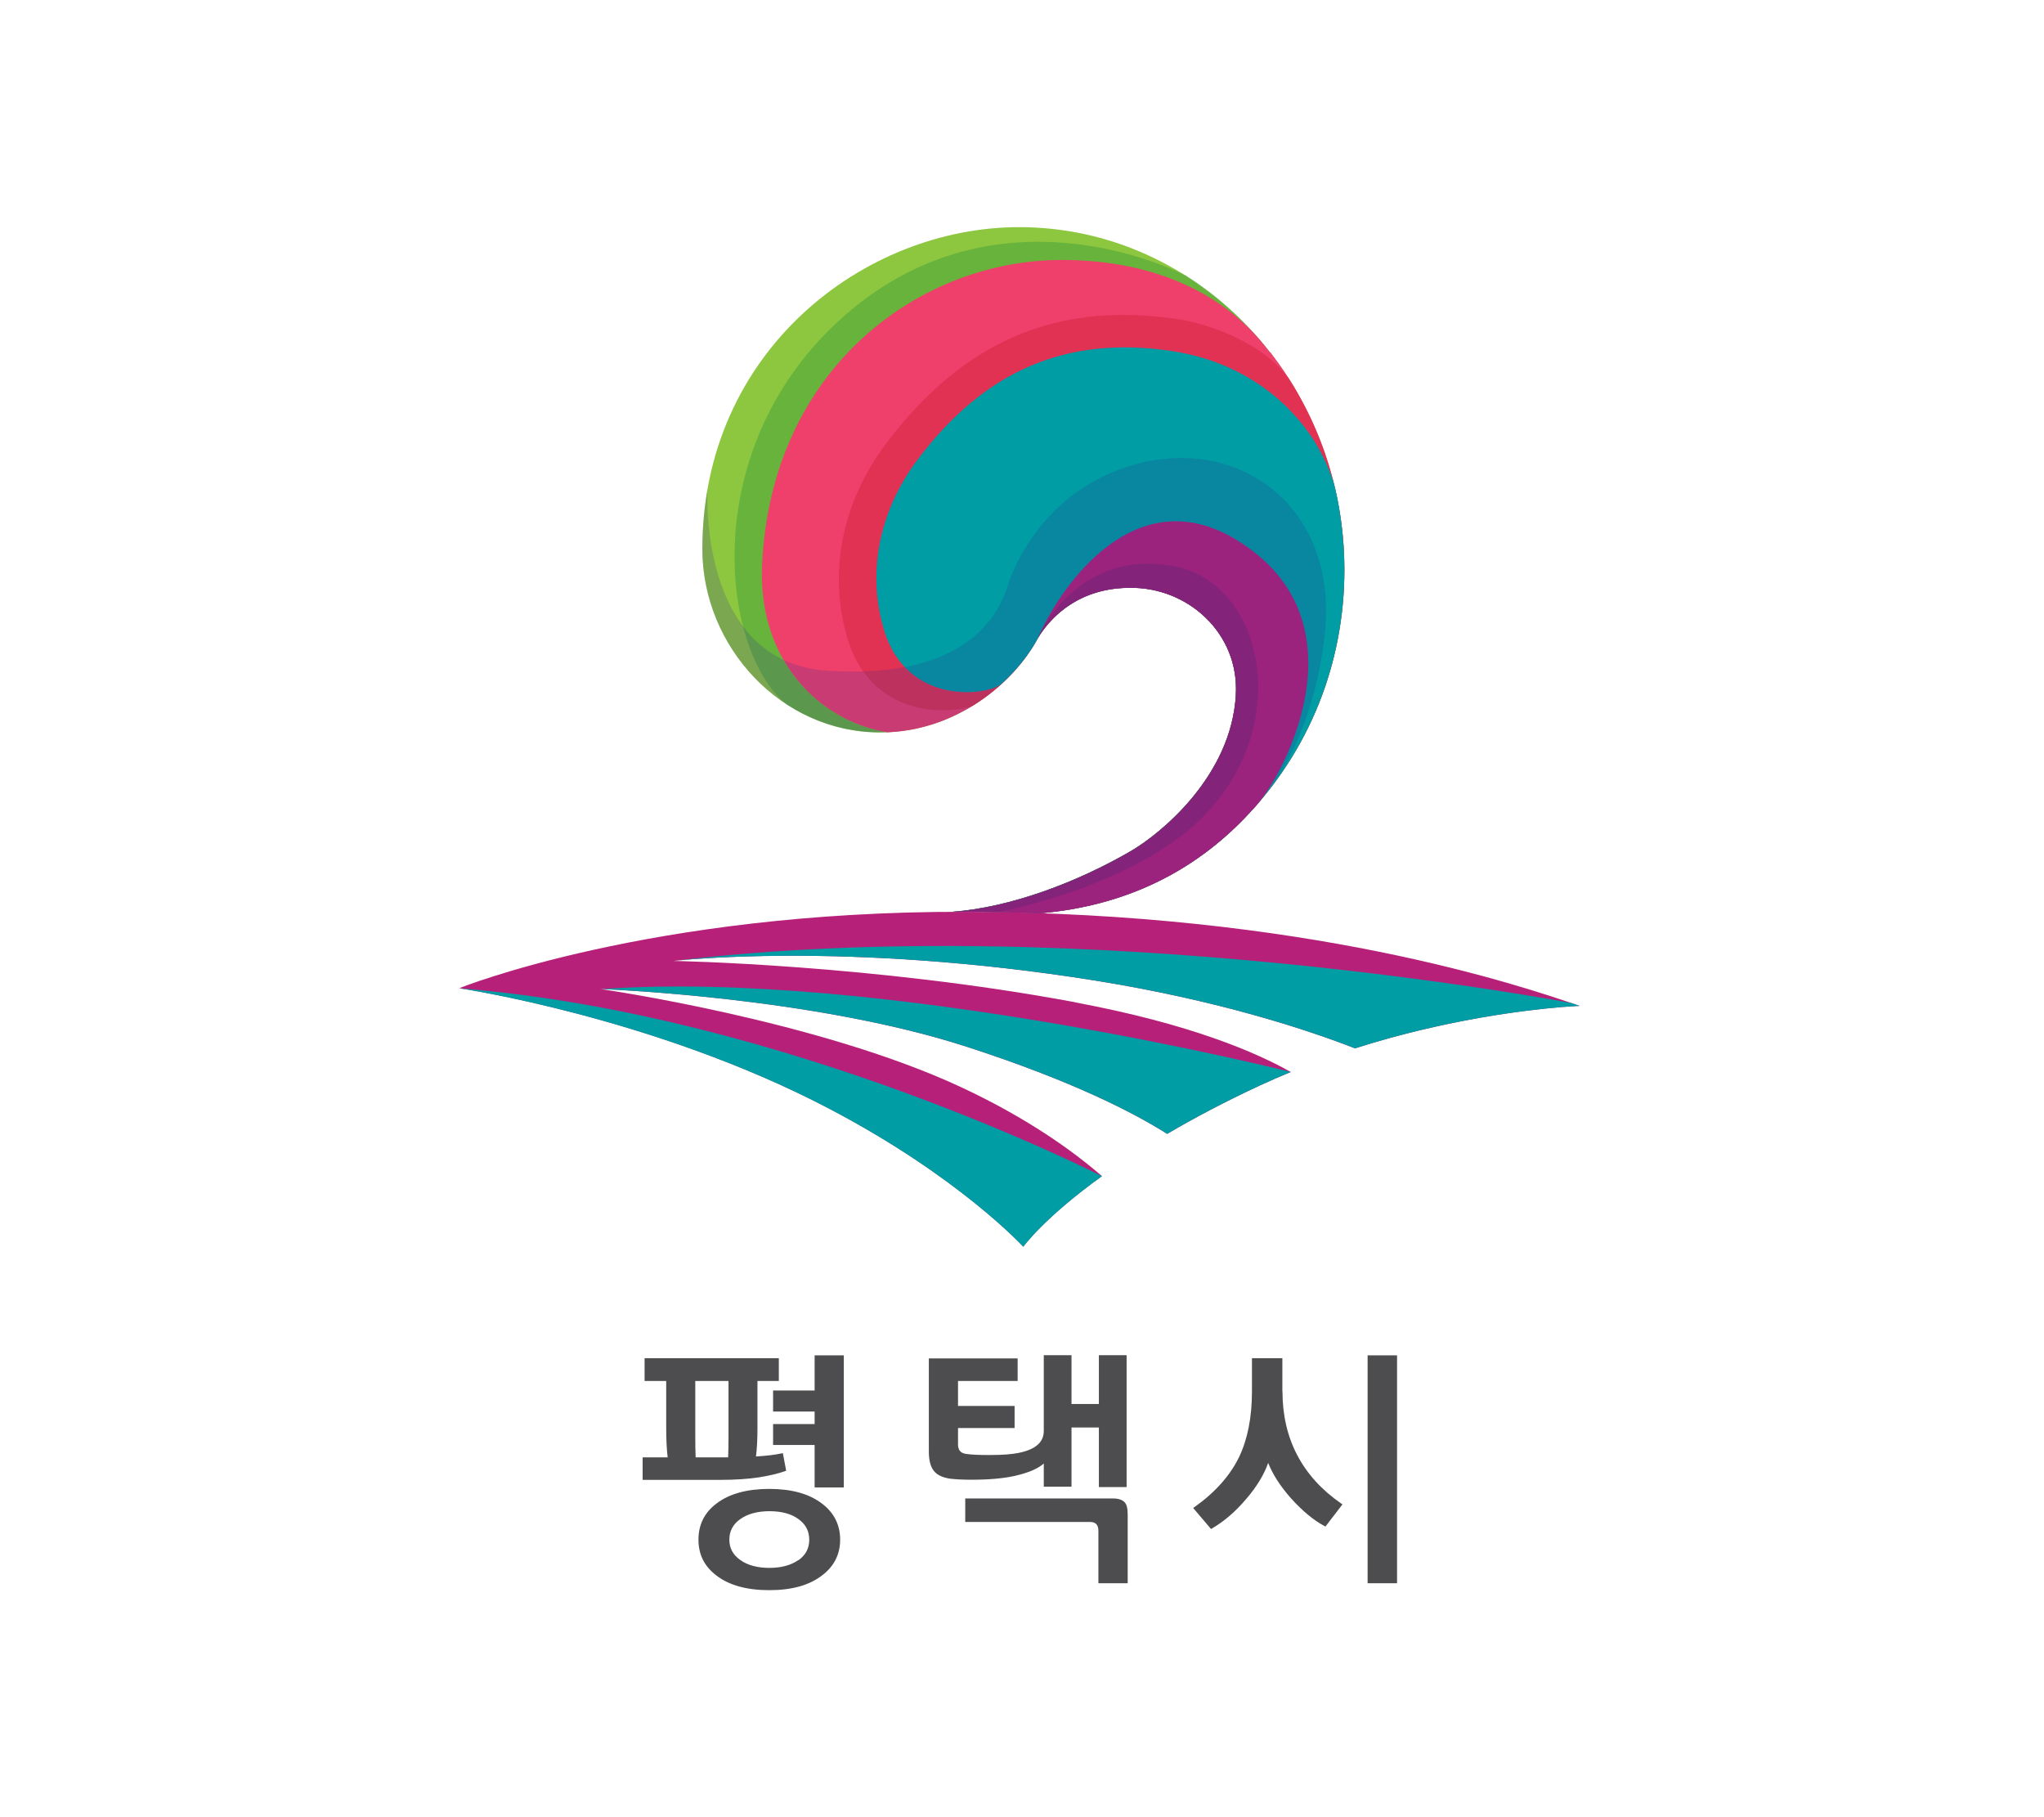 <svg width="90" height="80" viewBox="0 0 90 80" fill="none" xmlns="http://www.w3.org/2000/svg">
<g clip-path="url(#clip0_1962_9613)">
<path d="M38.741 32.245C42.173 32.245 44.642 29.984 45.637 28.202C45.922 27.657 47.105 25.875 49.751 25.875C52.306 25.842 54.571 27.88 54.415 30.594C54.221 34.12 51.182 36.654 49.794 37.466C47.476 38.812 44.529 39.951 41.914 40.142H41.925C42.103 40.142 42.28 40.142 42.458 40.142C43.598 40.142 44.701 40.163 45.771 40.207C49.579 39.88 52.532 38.36 54.791 36.022C57.626 33.09 59.191 29.232 59.191 25.074C59.18 16.877 52.849 10 44.873 10C38.042 10 30.926 15.46 30.926 24.163C30.926 28.501 34.433 32.245 38.741 32.245Z" fill="#8DC63F"/>
<path opacity="0.3" d="M52.166 12.109C51.709 11.891 43.942 8.005 37.224 13.864C30.662 19.58 31.716 28.599 34.594 30.975C35.799 31.771 37.219 32.239 38.741 32.239C42.173 32.239 44.642 29.978 45.637 28.196C45.922 27.651 47.105 25.869 49.751 25.869C52.306 25.836 54.571 27.874 54.415 30.588C54.221 34.114 51.182 36.648 49.794 37.46C47.476 38.806 44.529 39.945 41.914 40.136H41.925C42.103 40.136 42.28 40.136 42.458 40.136C43.598 40.136 44.701 40.158 45.771 40.201C49.579 39.874 52.532 38.354 54.791 36.016C57.626 33.084 59.191 29.226 59.191 25.068C59.191 19.624 56.394 14.757 52.177 12.103L52.166 12.109Z" fill="#0E8537"/>
<path d="M55.915 15.51C55.824 15.395 55.732 15.281 55.641 15.166C53.925 13.046 50.983 11.444 46.75 11.444C40.489 11.444 33.959 16.207 33.556 24.85C33.357 29.057 36.052 31.744 39.08 32.24C39.978 32.202 40.812 32.006 41.565 31.706C42.011 31.526 42.425 31.314 42.818 31.079C44.136 30.273 45.104 29.166 45.642 28.202C45.927 27.657 47.11 25.875 49.757 25.875C52.312 25.842 54.576 27.88 54.42 30.594C54.226 34.12 51.187 36.654 49.8 37.466C47.481 38.812 44.534 39.951 41.92 40.142H41.931C42.108 40.142 42.286 40.142 42.463 40.142C43.603 40.142 44.706 40.164 45.776 40.207C49.584 39.88 52.537 38.36 54.797 36.022C57.631 33.09 59.196 29.232 59.196 25.074C59.196 21.477 57.975 18.131 55.931 15.51H55.915Z" fill="#EF3F6B"/>
<path opacity="0.3" d="M56.7 16.616C55.641 15.166 53.377 14.273 51.817 14.044C46.449 13.248 42.393 15.09 39.069 19.455C36.939 22.256 36.498 25.428 37.327 28.147C38.338 31.461 41.527 31.515 42.818 31.079C44.136 30.273 45.104 29.166 45.642 28.202C45.927 27.657 47.11 25.875 49.757 25.875C52.312 25.842 54.576 27.88 54.42 30.594C54.226 34.12 51.187 36.654 49.8 37.466C47.481 38.812 44.534 39.951 41.92 40.142H41.931C42.108 40.142 42.286 40.142 42.463 40.142C43.603 40.142 44.706 40.164 45.776 40.207C49.584 39.88 52.537 38.36 54.797 36.022C57.631 33.09 59.196 29.232 59.196 25.074C59.196 23.128 58.836 21.357 58.303 19.842C58.196 19.542 58.078 19.243 57.965 18.97C57.878 18.768 57.792 18.583 57.706 18.392C57.534 18.033 57.357 17.689 57.179 17.373C57.029 17.101 56.878 16.845 56.722 16.616H56.7Z" fill="#C0151B"/>
<path d="M58.675 21.112C57.798 18.485 55.329 16.005 51.569 15.45C46.89 14.757 43.345 16.365 40.452 20.169C38.59 22.616 38.209 25.379 38.929 27.749C39.978 31.199 43.727 30.594 44.152 30.054C44.803 29.45 45.308 28.801 45.642 28.202C45.927 27.657 47.11 25.875 49.757 25.875C52.312 25.842 54.576 27.88 54.42 30.594C54.226 34.12 51.187 36.654 49.8 37.466C47.481 38.812 44.534 39.951 41.92 40.142H41.931C42.108 40.142 42.286 40.142 42.463 40.142C43.603 40.142 44.706 40.163 45.776 40.207C49.584 39.88 52.537 38.36 54.797 36.022C57.631 33.09 59.196 29.232 59.196 25.073C59.196 23.706 58.986 22.131 58.685 21.112H58.675Z" fill="#009DA5"/>
<path d="M54.463 23.777C50.042 21.063 46.745 25.679 45.69 28.104C46.325 27.058 47.611 25.88 49.751 25.88C52.306 25.848 54.571 27.886 54.415 30.6C54.221 34.126 51.182 36.66 49.794 37.472C47.476 38.818 44.529 39.957 41.914 40.147H41.925C42.103 40.147 42.28 40.147 42.458 40.147C43.598 40.147 44.701 40.169 45.771 40.213C49.579 39.886 52.532 38.365 54.791 36.028C54.915 35.902 55.033 35.771 55.151 35.641C56.367 34.474 60.363 27.395 54.468 23.782L54.463 23.777Z" fill="#B62079"/>
<path opacity="0.2" d="M34.503 29.051C30.958 27.384 31.13 21.988 31.152 21.536C31.119 21.721 31.093 21.907 31.066 22.097C31.055 22.157 31.049 22.212 31.044 22.272C31.023 22.424 31.006 22.582 30.99 22.735C30.98 22.849 30.974 22.964 30.963 23.084C30.958 23.198 30.947 23.313 30.942 23.427C30.931 23.672 30.921 23.912 30.921 24.163C30.921 28.501 34.427 32.245 38.736 32.245C38.849 32.245 38.956 32.245 39.069 32.239C37.23 31.939 35.514 30.822 34.497 29.057L34.503 29.051Z" fill="#2E3192"/>
<path opacity="0.2" d="M39.833 29.362C38.897 29.542 37.778 29.613 36.439 29.531C35.697 29.482 35.057 29.313 34.503 29.052C35.519 30.817 37.235 31.935 39.08 32.234C39.08 32.234 39.085 32.234 39.091 32.234C39.984 32.191 40.812 32 41.559 31.706C42.006 31.526 42.425 31.313 42.813 31.079C42.974 30.981 43.136 30.872 43.286 30.768C43.286 30.768 43.297 30.758 43.302 30.758C43.442 30.659 43.577 30.556 43.711 30.447C43.727 30.436 43.754 30.414 43.77 30.398C43.878 30.311 43.974 30.223 44.082 30.131C43.555 30.54 41.269 30.877 39.838 29.368L39.833 29.362Z" fill="#2E3192"/>
<path opacity="0.2" d="M54.463 23.776C59.901 27.111 56.921 33.395 55.469 35.258C55.485 35.237 55.506 35.215 55.523 35.193C55.716 34.959 55.904 34.724 56.082 34.49C56.082 34.49 56.082 34.485 56.093 34.479C56.577 33.782 57.911 31.591 58.325 27.989C59.003 22.098 54.178 18.822 49.246 20.686C45.411 22.136 44.383 25.754 44.383 25.754C43.991 27.024 42.915 28.779 39.838 29.367C41.269 30.877 43.56 30.539 44.082 30.13C44.093 30.119 44.147 30.07 44.163 30.059C44.238 29.989 44.389 29.836 44.399 29.831C44.604 29.629 44.792 29.416 44.959 29.204C45.002 29.149 45.045 29.095 45.088 29.04C45.126 28.997 45.158 28.953 45.185 28.91C45.217 28.866 45.271 28.79 45.325 28.708C45.384 28.621 45.438 28.539 45.443 28.528C45.513 28.419 45.577 28.31 45.636 28.201C45.653 28.174 45.674 28.136 45.696 28.098C46.745 25.678 50.042 21.062 54.468 23.771L54.463 23.776Z" fill="#2E3192"/>
<path opacity="0.2" d="M51.709 24.932C47.686 24.158 45.959 27.532 45.723 28.038C45.712 28.06 45.701 28.082 45.69 28.104C46.325 27.058 47.611 25.88 49.751 25.88C52.306 25.848 54.571 27.886 54.415 30.6C54.221 34.126 51.182 36.66 49.794 37.472C47.476 38.818 44.529 39.957 41.914 40.147H41.925C42.103 40.147 42.28 40.147 42.458 40.147C42.947 40.147 43.426 40.153 43.899 40.164C45.47 39.842 48.799 38.998 51.499 37.172C57.244 33.281 56.06 25.771 51.715 24.932H51.709Z" fill="#262262"/>
<path d="M47.352 44.125C38.402 42.452 29.657 42.305 29.657 42.305C29.657 42.305 37.203 41.406 48.245 43.172C53.731 44.055 57.653 45.368 59.664 46.153C65.032 44.441 69.556 44.283 69.556 44.283C66.995 43.406 57.556 40.175 42.452 40.142C28.608 40.114 20.222 43.504 20.222 43.504C20.222 43.504 28.78 44.763 36.471 48.785C42.221 51.788 45.056 54.883 45.056 54.883C45.056 54.883 45.965 53.613 48.52 51.777C47.255 50.681 45.244 49.226 42.323 47.864C35.982 44.905 26.445 43.542 26.445 43.542C26.445 43.542 35.74 43.869 42.565 46.082C47.261 47.602 49.966 49.014 51.392 49.918C52.559 49.232 53.914 48.512 55.485 47.782C55.937 47.575 56.383 47.379 56.835 47.194C55.345 46.349 52.435 45.079 47.352 44.131V44.125Z" fill="#B62079"/>
<path d="M69.163 44.153C69.163 44.153 47.917 40.093 29.657 42.306C29.657 42.306 37.203 41.406 48.245 43.172C53.731 44.055 57.653 45.368 59.664 46.153C63.66 44.878 67.189 44.469 68.727 44.338C69.254 44.295 69.556 44.284 69.556 44.284C69.437 44.245 69.303 44.197 69.163 44.153V44.153Z" fill="#009DA5"/>
<path d="M26.445 43.542C26.445 43.542 35.74 43.869 42.565 46.081C47.261 47.602 49.966 49.013 51.392 49.918C52.559 49.231 53.914 48.512 55.485 47.782C55.937 47.575 56.383 47.378 56.835 47.193C56.835 47.193 38.833 42.654 26.445 43.547V43.542Z" fill="#009DA5"/>
<path d="M36.471 48.79C42.221 51.793 45.056 54.889 45.056 54.889C45.056 54.889 45.965 53.619 48.52 51.782C48.52 51.782 34.61 44.649 20.222 43.51C20.222 43.51 28.78 44.769 36.471 48.79Z" fill="#009DA5"/>
<path opacity="0.2" d="M54.463 23.777C50.042 21.063 46.745 25.679 45.69 28.104C46.325 27.058 47.611 25.88 49.751 25.88C52.306 25.848 54.571 27.886 54.415 30.6C54.221 34.126 51.182 36.66 49.794 37.472C47.476 38.818 44.529 39.957 41.914 40.147H41.925C42.103 40.147 42.28 40.147 42.458 40.147C43.598 40.147 44.701 40.169 45.771 40.213C49.579 39.886 52.532 38.365 54.791 36.028C54.915 35.902 55.033 35.771 55.151 35.641C56.367 34.474 60.363 27.395 54.468 23.782L54.463 23.777Z" fill="#2E3192"/>
<path d="M33.486 65.025C33.879 64.965 34.25 64.877 34.573 64.763L34.616 64.747L34.47 63.973L34.417 63.984C34.137 64.044 33.755 64.093 33.287 64.12C33.33 63.782 33.352 63.362 33.352 62.877V60.796H34.293V59.793H28.382V60.796H29.334V62.834C29.334 63.357 29.355 63.804 29.398 64.158H28.296V65.15H31.716C32.362 65.15 32.959 65.112 33.486 65.03V65.025ZM32.077 60.796V63.237C32.077 63.608 32.072 63.918 32.061 64.158H30.63C30.619 63.918 30.614 63.619 30.614 63.237V60.796H32.082H32.077Z" fill="#4D4D4F"/>
<path d="M35.869 61.216H34.04V62.142H35.869V62.693H34.04V63.614H35.869V65.483H37.154V59.668H35.869V61.216Z" fill="#4D4D4F"/>
<path d="M36.181 66.186C35.621 65.76 34.847 65.548 33.873 65.548C32.9 65.548 32.114 65.76 31.555 66.186C31.023 66.583 30.754 67.117 30.754 67.782C30.754 68.447 31.023 68.97 31.555 69.368C32.109 69.793 32.889 70.006 33.873 70.006C34.858 70.006 35.621 69.793 36.181 69.368C36.719 68.97 36.993 68.436 36.993 67.782C36.993 67.128 36.719 66.583 36.181 66.186ZM35.159 68.676C34.836 68.905 34.406 69.025 33.879 69.025C33.352 69.025 32.916 68.91 32.593 68.676C32.27 68.447 32.114 68.153 32.114 67.782C32.114 67.412 32.27 67.106 32.593 66.878C32.916 66.649 33.352 66.529 33.879 66.529C34.406 66.529 34.842 66.643 35.159 66.878C35.476 67.106 35.632 67.406 35.632 67.788C35.632 68.169 35.476 68.453 35.159 68.687V68.676Z" fill="#4D4D4F"/>
<path d="M44.701 64.97C45.276 64.839 45.701 64.659 45.959 64.43V65.45H47.18V62.845H48.385V65.466H49.606V59.662H48.385V61.809H47.18V59.662H45.959V62.992C45.959 63.499 45.588 63.82 44.83 63.967C44.55 64.022 44.152 64.055 43.636 64.055C43.152 64.06 42.775 64.044 42.522 64.005C42.291 63.967 42.183 63.837 42.183 63.591V62.867H44.674V61.896H42.183V60.796H44.808V59.804H40.898V63.907C40.898 64.278 40.968 64.561 41.113 64.747C41.258 64.937 41.506 65.052 41.855 65.101C42.114 65.128 42.42 65.144 42.77 65.144C43.55 65.144 44.2 65.085 44.706 64.97H44.701Z" fill="#4D4D4F"/>
<path d="M49.525 66.142C49.423 66.028 49.246 65.968 48.998 65.968H42.501V67.003H47.992C48.245 67.003 48.364 67.129 48.364 67.39V69.701H49.654V66.698C49.654 66.409 49.617 66.251 49.525 66.142Z" fill="#4D4D4F"/>
<path d="M61.514 59.668H60.218V69.701H61.514V59.668Z" fill="#4D4D4F"/>
<path d="M56.464 61.259V59.793H55.125V61.259C55.125 62.387 54.936 63.352 54.565 64.131C54.167 64.959 53.5 65.706 52.586 66.354L52.537 66.387L53.323 67.313L53.36 67.292C53.898 66.981 54.409 66.54 54.883 65.978C55.345 65.439 55.662 64.91 55.84 64.403C56.034 64.899 56.367 65.422 56.84 65.957C57.341 66.512 57.835 66.927 58.319 67.183L58.362 67.204L59.11 66.229L59.062 66.196C57.341 65.008 56.469 63.346 56.469 61.254L56.464 61.259Z" fill="#4D4D4F"/>
</g>
<defs>
<clipPath id="clip0_1962_9613">
<rect width="49.333" height="60" fill="white" transform="translate(20.222 10)"/>
</clipPath>
</defs>
</svg>
